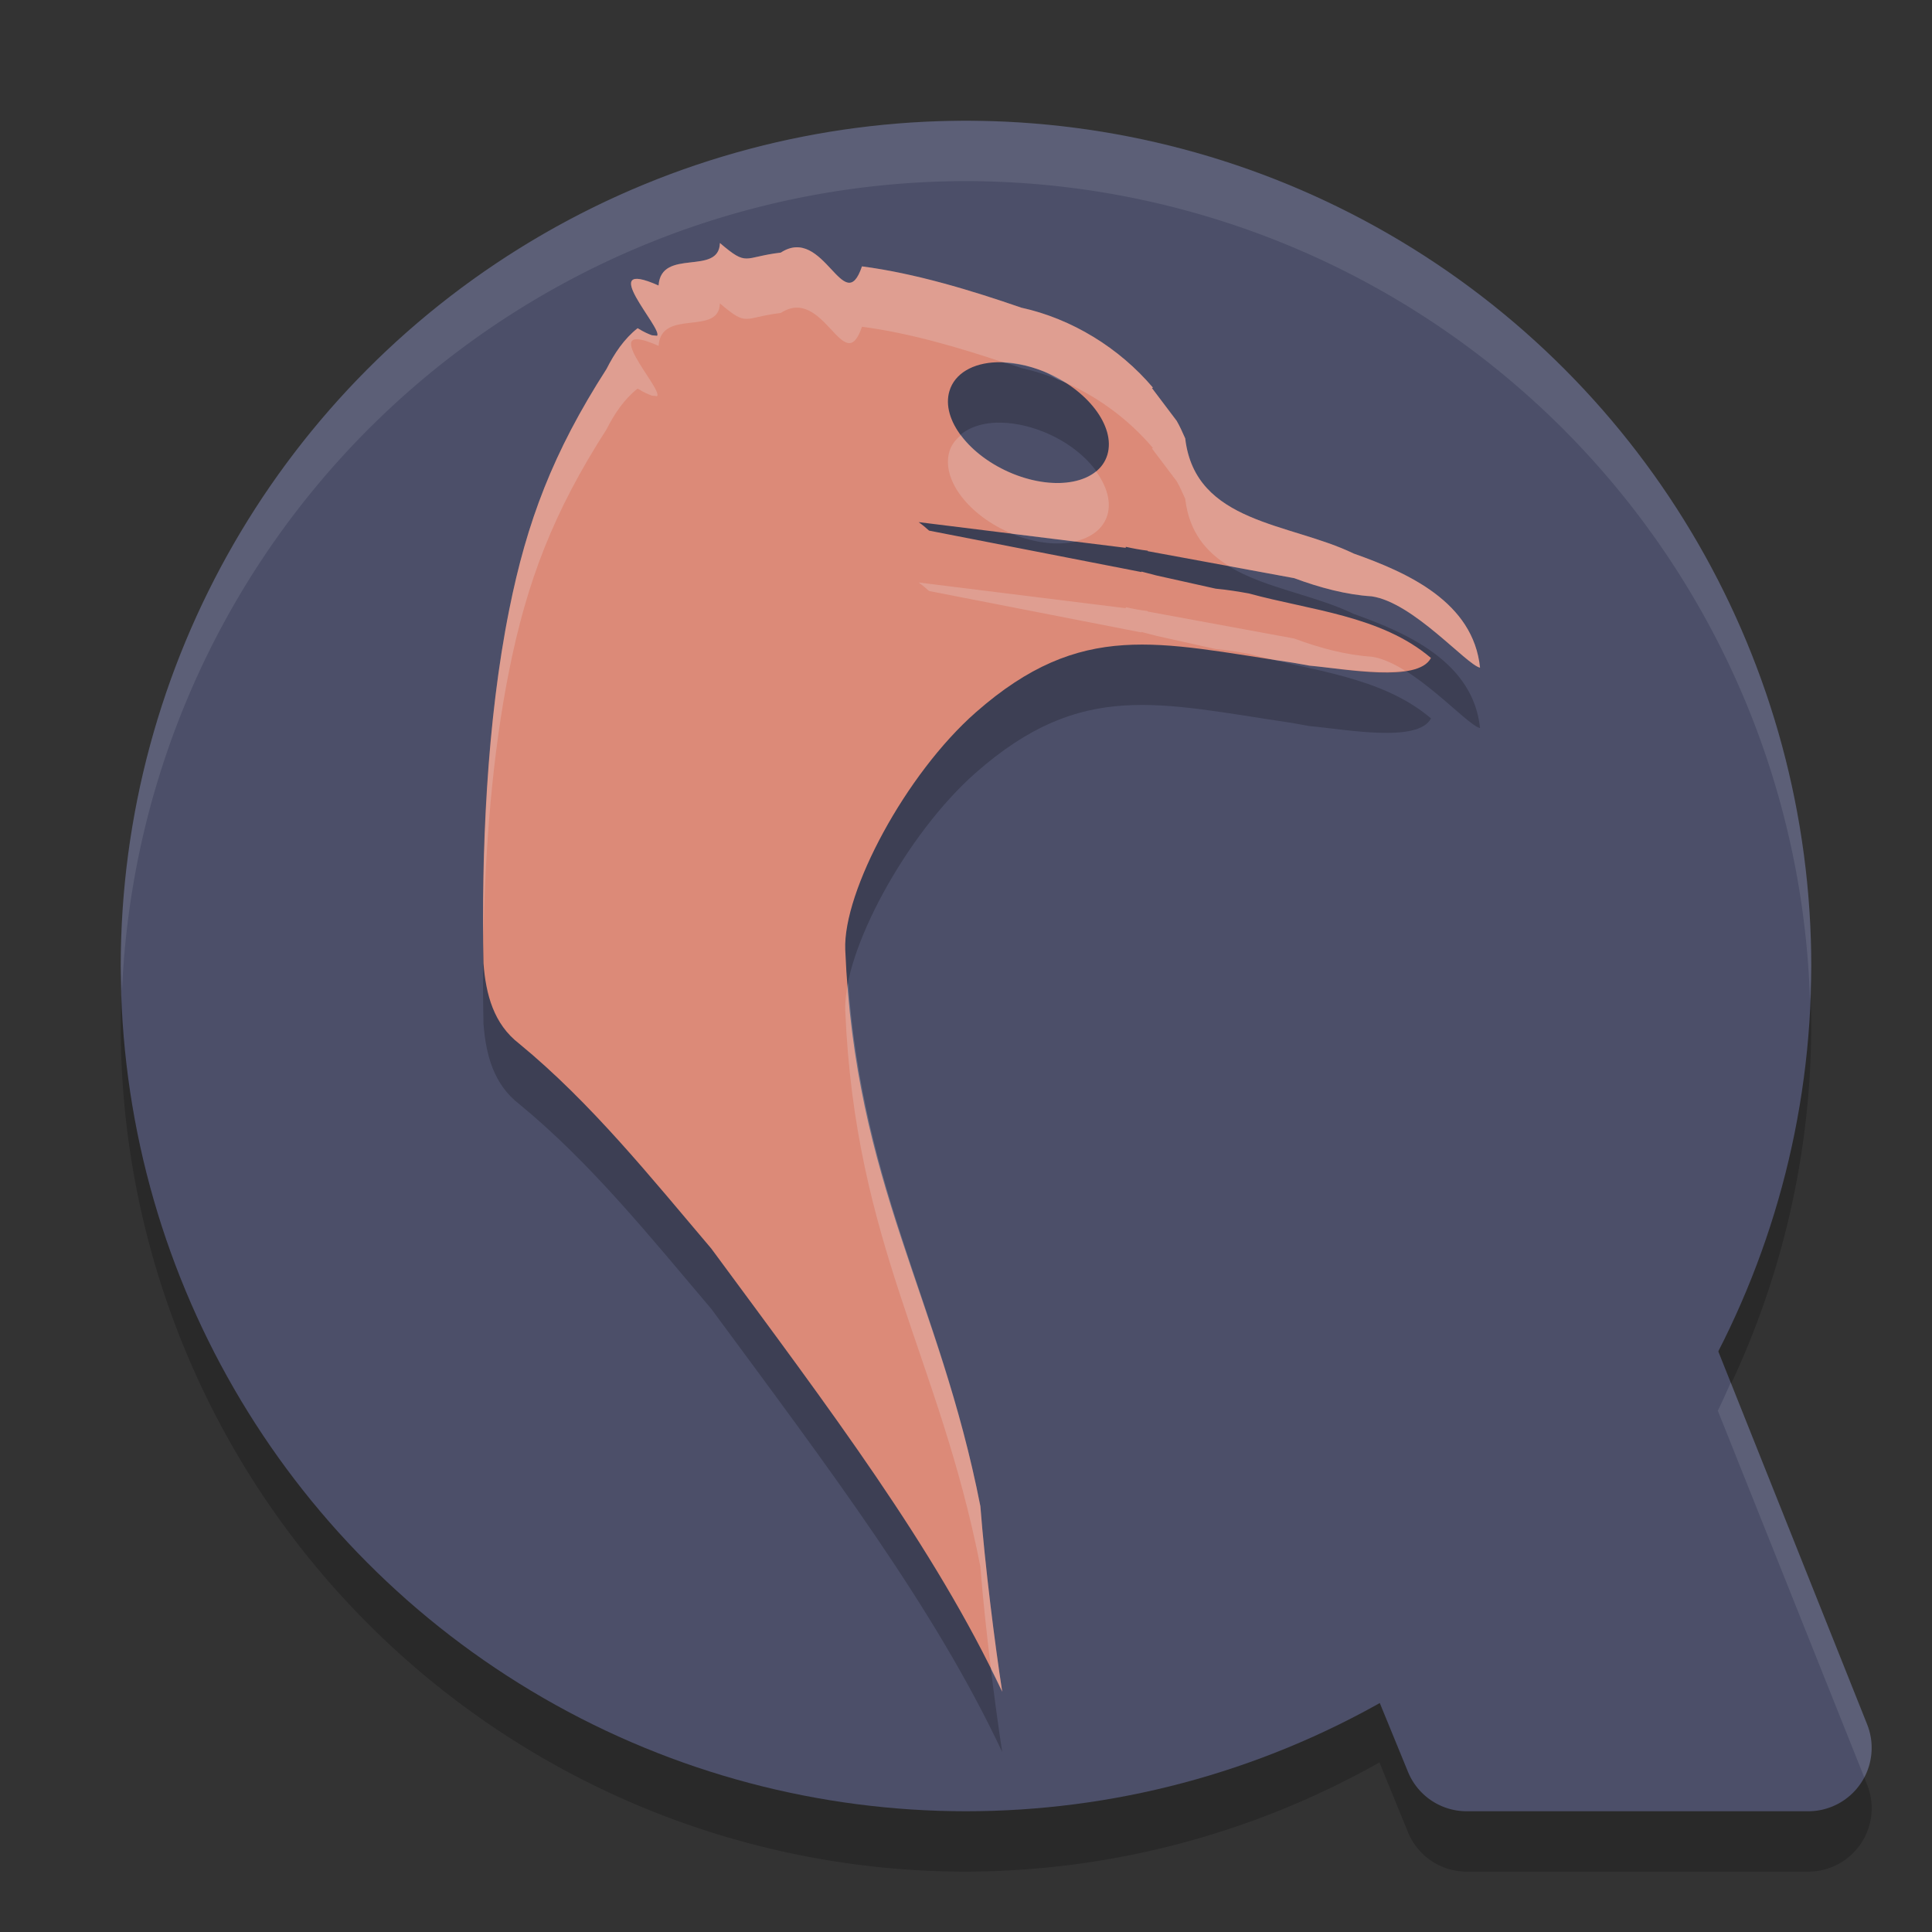 <svg xmlns="http://www.w3.org/2000/svg" width="32" height="32" version="1.1">
 <rect width="100%" height="100%" fill="#333333" stroke="none"/>
 <path style="opacity:0.2" d="M 16,3 A 14,14 0 0 0 2,17 14,14 0 0 0 16,31 14,14 0 0 0 22.848,29.191 l 0.473,1.156 A 1.05,1.05 0 0 0 24.293,31 h 5.658 a 1.05,1.05 0 0 0 0.975,-1.439 L 28.453,23.367 A 14,14 0 0 0 30,17 14,14 0 0 0 16,3 Z"/>
 <circle style="fill:#4c4f69" cx="16" cy="16" r="14"/>
 <path style="opacity:0.2" d="m 11.924,5.026 c -0.014,0.551 -0.974,0.074 -1.016,0.703 -1.064,-0.474 0.081,0.721 -0.025,0.832 h -0.006 l -0.08,-0.008 C 10.746,6.535 10.671,6.504 10.561,6.436 10.336,6.615 10.178,6.851 10.045,7.114 9.158,8.494 8.725,9.646 8.434,11.1 8.061,12.957 7.97,15.127 8.008,16.957 c 0.04,0.516 0.169,1.004 0.592,1.33 1.191,0.978 2.182,2.215 3.182,3.393 1.969,2.669 3.694,4.946 4.818,7.34 C 16.476,28.216 16.315,26.937 16.238,25.948 15.555,22.463 14.16,20.621 14,16.729 c -0.038,-0.963 1.001,-2.908 2.162,-3.93 1.753,-1.541 3.02,-1.153 5.256,-0.822 0.012,0.002 0.029,0.006 0.041,0.008 0.074,0.012 0.155,0.027 0.229,0.041 0.598,0.053 1.798,0.285 2.014,-0.127 -0.825,-0.702 -2.01,-0.792 -3.014,-1.068 -0.159,-0.029 -0.357,-0.062 -0.553,-0.08 l -0.982,-0.219 -0.246,-0.064 v 0.008 L 15.389,9.79 c -0.056,-0.051 -0.118,-0.102 -0.174,-0.141 l 3.432,0.426 v -0.018 c 0.121,0.027 0.242,0.05 0.363,0.064 v 0.008 l 2.426,0.447 c 0.419,0.156 0.865,0.275 1.283,0.301 0.691,0.101 1.568,1.132 1.795,1.182 -0.111,-1.085 -1.194,-1.572 -2.094,-1.891 C 21.369,9.657 19.797,9.675 19.631,8.262 19.587,8.164 19.544,8.066 19.49,7.971 l -0.41,-0.543 0.016,-0.008 C 18.537,6.761 17.752,6.28 16.916,6.096 16.087,5.81 15.154,5.526 14.277,5.413 13.98,6.289 13.647,4.718 12.932,5.184 12.304,5.258 12.391,5.423 11.924,5.026 Z m 4.586,1.975 c 0.236,-0.007 0.506,0.043 0.777,0.152 0.723,0.292 1.194,0.909 1.055,1.379 -0.139,0.47 -0.839,0.609 -1.562,0.316 C 16.056,8.556 15.586,7.949 15.725,7.479 15.811,7.185 16.116,7.013 16.51,7 Z"/>
 <path style="fill:#dc8a78" d="M 11.924 4.025 C 11.909 4.576 10.95 4.099 10.908 4.729 C 9.844 4.255 10.989 5.45 10.883 5.561 L 10.877 5.561 L 10.797 5.553 C 10.746 5.534 10.671 5.504 10.561 5.436 C 10.336 5.614 10.178 5.851 10.045 6.113 C 9.158 7.493 8.725 8.645 8.434 10.1 C 8.061 11.956 7.97 14.126 8.008 15.957 C 8.048 16.473 8.177 16.961 8.6 17.287 C 9.791 18.266 10.781 19.502 11.781 20.68 C 13.75 23.349 15.475 25.626 16.6 28.02 C 16.476 27.215 16.315 25.936 16.238 24.947 C 15.555 21.463 14.16 19.621 14 15.729 C 13.962 14.766 15.001 12.82 16.162 11.799 C 17.915 10.258 19.182 10.646 21.418 10.977 C 21.43 10.979 21.447 10.982 21.459 10.984 C 21.533 10.997 21.614 11.011 21.688 11.025 C 22.285 11.079 23.486 11.311 23.701 10.898 C 22.877 10.196 21.691 10.106 20.688 9.83 C 20.529 9.801 20.33 9.768 20.135 9.75 L 19.152 9.531 L 18.906 9.467 L 18.906 9.475 L 15.389 8.789 C 15.333 8.738 15.271 8.687 15.215 8.648 L 18.646 9.074 L 18.646 9.057 C 18.767 9.084 18.888 9.107 19.01 9.121 L 19.01 9.129 L 21.436 9.576 C 21.854 9.732 22.3 9.851 22.719 9.877 C 23.41 9.978 24.287 11.009 24.514 11.059 C 24.403 9.973 23.32 9.486 22.42 9.168 C 21.369 8.657 19.797 8.675 19.631 7.262 C 19.587 7.163 19.544 7.065 19.49 6.971 L 19.08 6.428 L 19.096 6.42 C 18.537 5.761 17.752 5.279 16.916 5.096 C 16.087 4.809 15.154 4.526 14.277 4.412 C 13.98 5.289 13.647 3.718 12.932 4.184 C 12.304 4.258 12.391 4.423 11.924 4.025 z M 16.51 6 C 16.746 5.993 17.016 6.043 17.287 6.152 C 18.01 6.445 18.481 7.061 18.342 7.531 C 18.203 8.001 17.503 8.14 16.779 7.848 C 16.056 7.555 15.586 6.948 15.725 6.479 C 15.811 6.185 16.116 6.012 16.51 6 z"/>
 <path style="fill:#4c4f69" d="m 20.85,19.5 a 1.05,1.05 0 0 0 -0.972,1.448 l 3.443,8.4 A 1.05,1.05 0 0 0 24.293,30 h 5.657 a 1.05,1.05 0 0 0 0.975,-1.44 l -3.352,-8.4 A 1.05,1.05 0 0 0 26.598,19.5 Z"/>
 <path style="fill:#eff1f5;opacity:0.1" d="M 16 2 A 14 14 0 0 0 2 16 A 14 14 0 0 0 2.021 16.414 A 14 14 0 0 1 16 3 A 14 14 0 0 1 29.979 16.566 A 14 14 0 0 0 30 16 A 14 14 0 0 0 16 2 z M 28.666 22.898 A 14 14 0 0 1 28.453 23.367 L 30.879 29.441 A 1.05 1.05 0 0 0 30.926 28.561 L 28.666 22.898 z"/>
 <path style="fill:#eff1f5;opacity:0.2" d="M 11.924 4.025 C 11.909 4.576 10.95 4.099 10.908 4.729 C 9.844 4.255 10.989 5.45 10.883 5.561 L 10.877 5.561 L 10.797 5.553 C 10.746 5.534 10.671 5.504 10.561 5.436 C 10.336 5.614 10.178 5.851 10.045 6.113 C 9.158 7.493 8.725 8.645 8.434 10.1 C 8.091 11.807 7.993 13.768 8.008 15.498 C 8.036 14.038 8.156 12.482 8.434 11.1 C 8.725 9.645 9.158 8.493 10.045 7.113 C 10.178 6.851 10.336 6.614 10.561 6.436 C 10.671 6.504 10.746 6.534 10.797 6.553 L 10.877 6.561 L 10.883 6.561 C 10.989 6.45 9.844 5.255 10.908 5.729 C 10.95 5.099 11.909 5.576 11.924 5.025 C 12.391 5.423 12.304 5.258 12.932 5.184 C 13.647 4.718 13.98 6.289 14.277 5.412 C 15.064 5.514 15.887 5.757 16.648 6.012 C 16.85 6.023 17.066 6.063 17.287 6.152 C 17.375 6.188 17.446 6.241 17.525 6.285 C 17.527 6.286 17.529 6.286 17.531 6.287 C 18.131 6.531 18.677 6.925 19.096 7.42 L 19.08 7.428 L 19.49 7.971 C 19.544 8.065 19.587 8.163 19.631 8.262 C 19.696 8.814 19.978 9.145 20.357 9.377 L 21.436 9.576 C 21.854 9.732 22.3 9.851 22.719 9.877 C 23.41 9.978 24.287 11.009 24.514 11.059 C 24.403 9.973 23.32 9.486 22.42 9.168 C 21.369 8.657 19.797 8.675 19.631 7.262 C 19.587 7.163 19.544 7.065 19.49 6.971 L 19.08 6.428 L 19.096 6.42 C 18.537 5.761 17.752 5.279 16.916 5.096 C 16.087 4.809 15.154 4.526 14.277 4.412 C 13.98 5.289 13.647 3.718 12.932 4.184 C 12.304 4.258 12.391 4.423 11.924 4.025 z M 15.916 7.207 C 15.828 7.281 15.757 7.368 15.725 7.479 C 15.587 7.946 16.051 8.548 16.768 8.842 L 17.797 8.969 C 18.069 8.909 18.274 8.76 18.342 8.531 C 18.408 8.306 18.329 8.048 18.154 7.807 C 17.869 8.042 17.332 8.071 16.779 7.848 C 16.407 7.697 16.106 7.463 15.916 7.207 z M 15.215 9.648 C 15.271 9.687 15.333 9.738 15.389 9.789 L 18.906 10.475 L 18.906 10.467 L 19.152 10.531 L 20.135 10.75 C 20.33 10.768 20.529 10.801 20.688 10.83 C 20.82 10.867 20.966 10.898 21.104 10.93 C 21.214 10.947 21.302 10.959 21.418 10.977 C 21.43 10.979 21.447 10.982 21.459 10.984 C 21.533 10.997 21.614 11.011 21.688 11.025 C 22.106 11.063 22.807 11.177 23.271 11.107 C 23.084 10.992 22.896 10.903 22.719 10.877 C 22.3 10.851 21.854 10.732 21.436 10.576 L 19.01 10.129 L 19.01 10.121 C 18.888 10.107 18.767 10.084 18.646 10.057 L 18.646 10.074 L 15.215 9.648 z M 14.047 16.285 C 14.015 16.447 13.995 16.598 14 16.729 C 14.16 20.621 15.555 22.463 16.238 25.947 C 16.279 26.475 16.344 27.074 16.414 27.65 C 16.475 27.774 16.541 27.896 16.6 28.02 C 16.476 27.215 16.315 25.936 16.238 24.947 C 15.59 21.64 14.313 19.791 14.047 16.285 z"/>
</svg>
